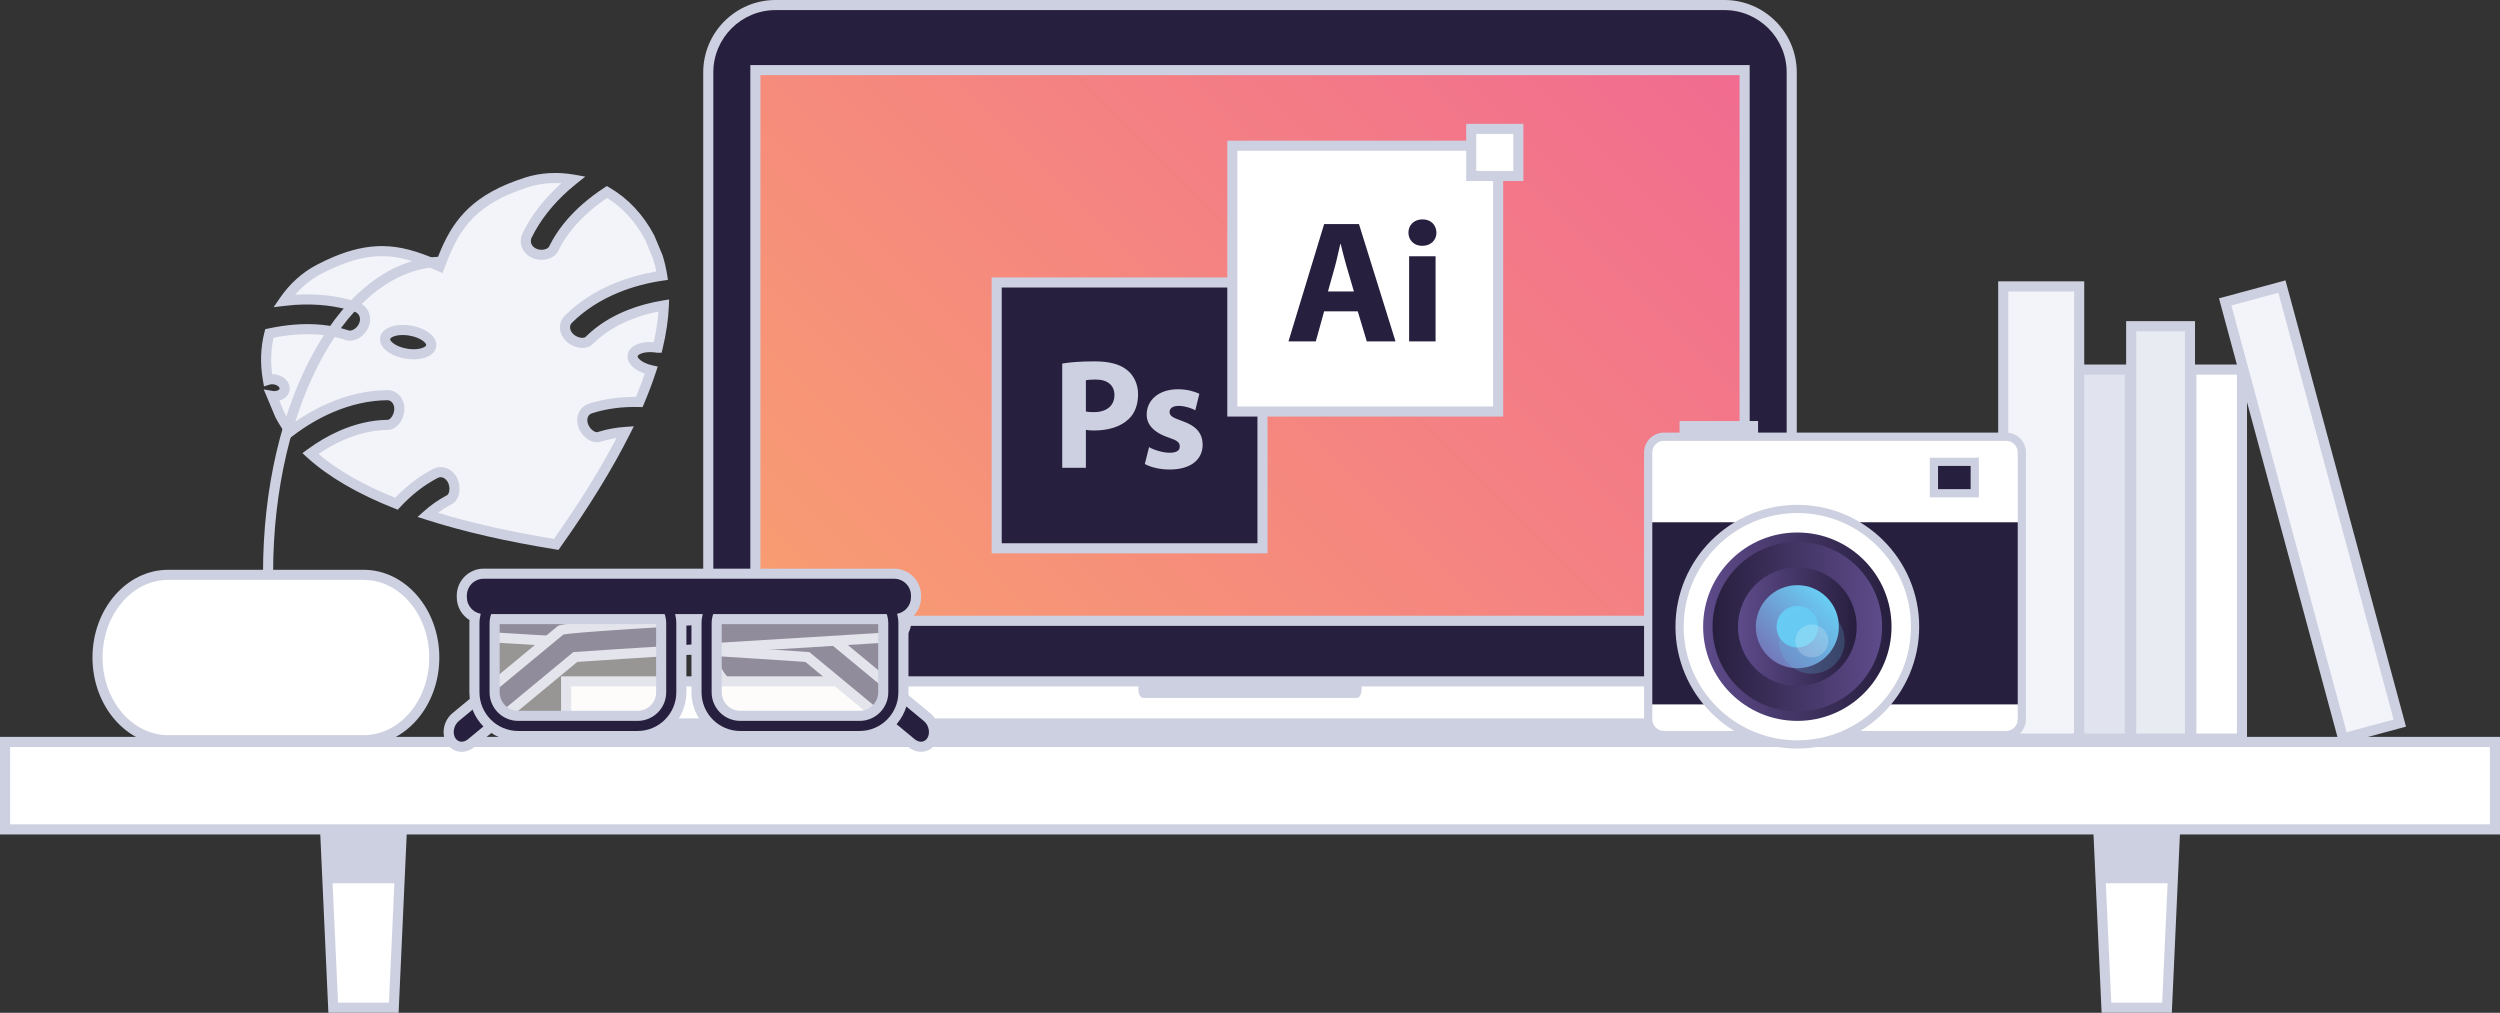<?xml version="1.0" encoding="utf-8"?>
<!-- Generator: Adobe Illustrator 15.0.0, SVG Export Plug-In . SVG Version: 6.00 Build 0)  -->
<!DOCTYPE svg PUBLIC "-//W3C//DTD SVG 1.1//EN" "http://www.w3.org/Graphics/SVG/1.1/DTD/svg11.dtd">
<svg version="1.1" id="Layer_1" xmlns="http://www.w3.org/2000/svg" xmlns:xlink="http://www.w3.org/1999/xlink" x="0px" y="0px"
	 width="743px" height="301px" viewBox="0 0 743 301" enable-background="new 0 0 743 301" xml:space="preserve">
<rect x="0" y="0" width="743" height="301" fill="#333333" stroke="none"/>
<g id="Workspace2">
	<g>
		<g>
			<g>
				<polygon fill="#FFFFFF" points="117.03,299.5 99.03,299.5 96.03,233.5 120.03,233.5 				"/>
				<path fill="#CDD0E0" d="M118.464,301H97.597l-3.136-69h27.14L118.464,301z M100.464,298h15.133l2.864-63H97.6L100.464,298z"/>
			</g>
			<polygon fill="#CDD0E0" points="96.03,236.5 97.212,262.5 118.849,262.5 120.03,236.5 			"/>
		</g>
		<g>
			<g>
				<polygon fill="#FFFFFF" points="644.03,299.5 626.03,299.5 623.03,233.5 647.03,233.5 				"/>
				<path fill="#CDD0E0" d="M645.464,301h-20.867l-3.136-69H648.6L645.464,301z M627.464,298h15.133l2.864-63H624.6L627.464,298z"/>
			</g>
			<polygon fill="#CDD0E0" points="623.03,236.5 624.212,262.5 645.849,262.5 647.03,236.5 			"/>
		</g>
		<g>
			<rect x="1.5" y="220.5" fill="#FFFFFF" width="740" height="26"/>
			<path fill="#CDD0E0" d="M743,248H0v-29h743V248z M3,245h737v-23H3V245z"/>
		</g>
	</g>
	<g>
		<path fill="#271F3E" d="M532.5,189.5c0,11.046-8.955,20-20,20h-282c-11.046,0-20-8.954-20-20v-168c0-11.046,8.954-20,20-20h282
			c11.045,0,20,8.954,20,20V189.5z"/>
		<path fill="#CDD0E0" d="M512.5,211h-282c-11.855,0-21.5-9.645-21.5-21.5v-168C209,9.645,218.645,0,230.5,0h282
			C524.355,0,534,9.645,534,21.5v168C534,201.355,524.355,211,512.5,211z M230.5,3C220.299,3,212,11.299,212,21.5v168
			c0,10.201,8.299,18.5,18.5,18.5h282c10.201,0,18.5-8.299,18.5-18.5v-168C531,11.299,522.701,3,512.5,3H230.5z"/>
	</g>
	<g>
		<linearGradient id="SVGID_1_" gradientUnits="userSpaceOnUse" x1="257.084" y1="217.084" x2="485.918" y2="-11.749">
			<stop  offset="0" style="stop-color:#F89E71"/>
			<stop  offset="1" style="stop-color:#F16B90"/>
		</linearGradient>
		<rect x="224.5" y="20.833" fill="url(#SVGID_1_)" width="294" height="163.667"/>
		<path fill="#CDD0E0" d="M520,186H223V19.333h297V186z M226,183h291V22.333H226V183z"/>
	</g>
	<g>
		<g>
			<polygon fill="#FFFFFF" points="574.25,214.5 555.25,219.5 187.25,219.5 168.25,214.5 168.25,202.5 574.25,202.5 			"/>
			<path fill="#CDD0E0" d="M555.444,221l-368.576-0.049l-20.119-5.295V201h409v14.656L555.444,221z M187.445,218h367.611
				l17.694-4.656V204h-403v9.344L187.445,218z"/>
		</g>
		<polygon fill="#CDD0E0" points="169.25,213.5 187.25,219.5 555.25,219.5 574.75,213.5 		"/>
	</g>
	<path fill="#CDD0E0" d="M404.688,204.667c0,1.519-0.615,2.75-1.373,2.75h-63.63c-0.759,0-1.374-1.231-1.374-2.75l0,0
		c0-1.519,0.615-2.75,1.374-2.75h63.63C404.073,201.917,404.688,203.148,404.688,204.667L404.688,204.667z"/>
	<g>
		<rect x="368.216" y="78.951" fill="#5E4B8B" width="14" height="14"/>
		<path fill="#CDD0E0" d="M383.716,94.451h-17v-17h17V94.451z M369.716,91.451h11v-11h-11V91.451z"/>
	</g>
	<g>
		<g>
			<rect x="296.215" y="83.951" fill="#271F3E" width="79" height="79"/>
			<path fill="#CDD0E0" d="M376.716,164.451h-82v-82h82V164.451z M297.715,161.451h76v-76h-76V161.451z"/>
		</g>
		<g>
			<rect x="366.252" y="43.304" fill="#FFFFFF" width="79" height="79"/>
			<path fill="#CDD0E0" d="M446.752,123.804h-82v-82h82V123.804z M367.752,120.804h76v-76h-76V120.804z"/>
		</g>
		<g>
			<path fill="#271F3E" d="M393.536,92.519l-2.483,8.952h-8.124l10.607-34.875h10.349l10.865,34.875h-8.537l-2.69-8.952H393.536z
				 M402.384,86.62l-2.173-7.399c-0.621-2.069-1.242-4.657-1.76-6.726h-0.104c-0.518,2.069-1.034,4.708-1.604,6.726l-2.07,7.399
				H402.384z"/>
			<path fill="#271F3E" d="M426.914,69.131c0,2.173-1.604,3.932-4.242,3.932c-2.484,0-4.088-1.759-4.088-3.932
				c0-2.225,1.655-3.933,4.191-3.933C425.311,65.199,426.862,66.906,426.914,69.131z M418.791,101.47V76.168h7.864v25.302H418.791z"
				/>
		</g>
		<g>
			<rect x="437.252" y="38.304" fill="#FFFFFF" width="14" height="14"/>
			<path fill="#CDD0E0" d="M452.752,53.804h-17v-17h17V53.804z M438.752,50.804h11v-11h-11V50.804z"/>
		</g>
		<g>
			<path fill="#CDD0E0" d="M315.691,108.047c2.19-0.372,5.265-0.652,9.598-0.652c4.378,0,7.5,0.838,9.596,2.516
				c2.05,1.583,3.354,4.193,3.354,7.267c0,3.075-0.978,5.73-2.889,7.454c-2.422,2.236-6.009,3.308-10.202,3.308
				c-0.932,0-1.77-0.047-2.422-0.187v11.274h-7.035V108.047z M322.726,122.303c0.606,0.14,1.304,0.186,2.376,0.186
				c3.774,0,6.103-1.91,6.103-5.078c0-2.888-2.002-4.612-5.59-4.612c-1.398,0-2.376,0.093-2.889,0.233V122.303z"/>
			<path fill="#CDD0E0" d="M341.497,132.877c1.305,0.792,4.007,1.677,6.103,1.677c2.143,0,3.028-0.699,3.028-1.863
				c0-1.212-0.698-1.771-3.308-2.655c-4.751-1.584-6.568-4.146-6.522-6.849c0-4.286,3.634-7.5,9.271-7.5
				c2.656,0,4.985,0.652,6.383,1.351l-1.212,4.892c-1.024-0.559-3.028-1.304-4.938-1.304c-1.724,0-2.702,0.699-2.702,1.817
				c0,1.118,0.885,1.677,3.68,2.655c4.333,1.491,6.103,3.727,6.149,7.035c0,4.286-3.308,7.407-9.83,7.407
				c-2.981,0-5.637-0.698-7.361-1.63L341.497,132.877z"/>
		</g>
	</g>
	<g>
		<path fill="#FFFFFF" d="M28.985,195.269c0,13.571,9.401,24.573,20.999,24.573h58.083c11.597,0,20.999-11.002,20.999-24.573l0,0
			c0-13.572-9.402-24.573-20.999-24.573H49.984C38.386,170.695,28.985,181.696,28.985,195.269L28.985,195.269z"/>
		<g>
			<path fill="#CDD0E0" d="M27.485,195.417c0-14.377,10.093-26.073,22.499-26.073h58.083c12.406,0,22.499,11.696,22.499,26.073
				s-10.093,26.074-22.499,26.074H49.984C37.578,221.491,27.485,209.794,27.485,195.417z M49.984,172.344
				c-10.752,0-19.499,10.351-19.499,23.073c0,12.724,8.747,23.074,19.499,23.074h58.083c10.752,0,19.499-10.351,19.499-23.074
				c0-12.723-8.747-23.073-19.499-23.073H49.984z"/>
		</g>
		<g>
			<path fill="#F2F4F9" d="M80.099,117.969l2.389,5.699c0.861,1.637,1.887,3.257,3.069,4.861c3.687-2.788,7.696-5.209,12.028-7.069
				c5.207-2.238,10.92-3.654,16.795-3.718c1.094-0.017,2.084,0.526,2.727,1.366c0.648,0.852,0.95,1.985,0.832,3.194
				c-0.117,1.209-0.604,2.28-1.227,3.034c-0.629,0.767-1.395,1.229-2.235,1.242l-0.409,0.007c-4.524,0.107-9.086,1.264-13.39,3.165
				c-3.206,1.412-6.271,3.23-9.154,5.346c5.917,5.388,14.212,10.436,25.575,14.915c3.297-3.57,7.18-6.708,11.619-9.021
				c0.97-0.509,2.097-0.475,3.05-0.017c0.964,0.467,1.746,1.339,2.188,2.473c0.443,1.132,0.492,2.306,0.279,3.26
				c-0.215,0.967-0.689,1.729-1.432,2.119l-0.361,0.192c-2.168,1.167-4.202,2.623-6.088,4.288c10.488,3.378,23.096,6.35,38.236,8.79
				v-0.001c8.877-12.503,15.6-23.576,20.549-33.422c-2.512,0.178-4.975,0.605-7.327,1.332l-0.392,0.124
				c-0.799,0.256-1.674,0.06-2.514-0.466c-0.831-0.517-1.633-1.376-2.129-2.485c-0.496-1.111-0.57-2.278-0.229-3.294
				c0.343-1.002,1.109-1.829,2.153-2.163c4.761-1.542,9.721-2.108,14.577-1.957c1.399-3.295,2.574-6.432,3.551-9.428
				c-3.387-0.761-5.804-2.657-5.509-4.421c0.317-1.891,3.636-2.914,7.412-2.281c0.003,0.001,0.007,0.002,0.008,0.001
				c1.1-4.546,1.693-8.725,1.842-12.563c-3.529,0.572-6.976,1.482-10.231,2.776c-4.373,1.736-8.396,4.178-11.646,7.327l-0.293,0.287
				c-0.597,0.59-1.465,0.811-2.453,0.723c-0.975-0.085-2.078-0.489-3.023-1.253s-1.541-1.773-1.693-2.834
				c-0.146-1.047,0.16-2.134,0.939-2.902c4.165-4.144,9.18-7.223,14.426-9.366c4.365-1.783,8.902-2.944,13.476-3.617
				c-0.313-1.968-0.75-3.836-1.313-5.598l-2.388-5.699c-3.339-6.301-7.812-10.714-12.698-13.563
				c-2.161,1.413-4.221,2.953-6.144,4.623c-3.907,3.396-7.233,7.364-9.466,11.77l-0.195,0.401c-0.406,0.82-1.173,1.378-2.156,1.67
				c-0.963,0.29-2.149,0.313-3.296-0.089c-1.147-0.404-2.035-1.188-2.513-2.193c-0.463-0.99-0.504-2.196,0.022-3.259
				c2.786-5.721,6.843-10.561,11.386-14.601c0.779-0.688,1.578-1.349,2.387-1.996c-4.898-0.879-9.747-0.519-13.916,0.819
				c-1.873,0.601-3.596,1.234-5.182,1.898c-12.711,5.327-16.764,12.753-20.652,23.056l0,0c-10.071-4.452-18.209-6.771-30.919-1.445
				c-1.587,0.665-3.245,1.45-4.988,2.361c-3.877,2.035-7.534,5.239-10.341,9.349c1.027-0.123,2.059-0.231,3.096-0.301
				c6.066-0.408,12.361,0.096,18.395,2.12c1.125,0.371,1.957,1.245,2.34,2.27c0.381,1.046,0.314,2.229-0.201,3.33
				c-0.518,1.098-1.365,1.929-2.248,2.412c-0.896,0.495-1.832,0.65-2.702,0.365l-0.423-0.141c-4.706-1.499-9.869-1.911-15.029-1.508
				c-2.537,0.201-5.08,0.59-7.603,1.138c-1.063,4.171-1.305,8.81-0.415,13.781c0.592-0.19,1.282-0.25,2.001-0.129
				c1.848,0.309,3.162,1.659,2.936,3.015C83.631,117.429,81.949,118.277,80.099,117.969z M113.761,100.834
				c0.317-1.892,3.636-2.914,7.414-2.281c3.777,0.631,6.582,2.678,6.268,4.57c-0.318,1.892-3.637,2.913-7.414,2.282
				C116.25,104.772,113.446,102.728,113.761,100.834z"/>
		</g>
		<g>
			<path fill="#CDD0E0" d="M165.062,163.278c-14.613-2.355-27.553-5.33-38.457-8.842l-2.509-0.808l1.976-1.744
				c2.033-1.796,4.178-3.306,6.38-4.491l0.364-0.193c0.391-0.206,0.578-0.722,0.667-1.12c0.167-0.745,0.089-1.613-0.214-2.387
				c-0.3-0.77-0.813-1.362-1.441-1.667c-0.556-0.268-1.187-0.276-1.707-0.003c-4.047,2.108-7.818,5.038-11.209,8.707l-0.696,0.754
				l-0.954-0.376c-10.932-4.308-19.691-9.422-26.037-15.2l-1.354-1.234l1.478-1.085c3.068-2.249,6.242-4.103,9.436-5.509
				c4.701-2.075,9.396-3.183,13.967-3.292l0.416-0.008c0.443-0.007,0.842-0.381,1.102-0.695c0.486-0.59,0.811-1.4,0.891-2.226
				c0.08-0.822-0.109-1.582-0.53-2.136c-0.38-0.495-0.921-0.779-1.52-0.779h-0.001c-5.346,0.059-10.803,1.269-16.219,3.595
				c-4.008,1.722-7.949,4.039-11.715,6.889l-1.211,0.916l-0.902-1.222c-1.225-1.66-2.297-3.361-3.189-5.055l-3.494-8.326
				l2.682,0.449c1.045,0.176,1.963-0.256,2.031-0.664c0.064-0.389-0.582-1.102-1.705-1.289c-0.461-0.079-0.902-0.048-1.291,0.077
				l-1.635,0.529l-0.303-1.692c-0.886-4.953-0.738-9.804,0.438-14.417l0.229-0.897l0.905-0.197c2.635-0.573,5.26-0.966,7.804-1.166
				c5.643-0.443,10.958,0.092,15.619,1.578l0.419,0.14c0.44,0.145,0.943,0.059,1.515-0.258c0.68-0.371,1.267-1.003,1.609-1.733
				c0.343-0.729,0.396-1.502,0.153-2.167c-0.242-0.647-0.766-1.159-1.412-1.372c-5.33-1.788-11.359-2.475-17.813-2.047
				c-0.877,0.061-1.811,0.151-3.025,0.294l-3.273,0.386l1.86-2.722c2.869-4.198,6.632-7.597,10.884-9.829
				c1.764-0.924,3.482-1.736,5.104-2.416c5.126-2.148,9.807-3.192,14.31-3.192c5.576,0,10.641,1.583,16.35,4.021
				c3.541-9.077,7.931-16.999,20.912-22.439c1.63-0.683,3.414-1.337,5.304-1.945c4.534-1.452,9.667-1.758,14.64-0.865l3.25,0.583
				l-2.578,2.064c-0.947,0.759-1.665,1.359-2.328,1.947c-4.854,4.315-8.566,9.071-11.037,14.142
				c-0.298,0.603-0.301,1.336-0.014,1.952c0.31,0.649,0.898,1.154,1.656,1.421c0.76,0.267,1.628,0.29,2.372,0.067
				c0.617-0.184,1.034-0.486,1.236-0.895l0.205-0.417c2.214-4.372,5.517-8.485,9.819-12.226c1.928-1.672,4.049-3.268,6.305-4.743
				l0.775-0.508l0.801,0.467c5.539,3.226,10.003,7.988,13.27,14.156l2.445,5.82l0.045,0.123c0.582,1.818,1.041,3.776,1.367,5.818
				l0.238,1.5l-1.502,0.221c-4.666,0.686-9.082,1.87-13.125,3.521c-5.457,2.229-10.146,5.271-13.941,9.048
				c-0.41,0.403-0.596,0.995-0.507,1.619c0.099,0.692,0.508,1.359,1.153,1.881c0.643,0.521,1.448,0.858,2.211,0.926
				c0.562,0.047,1.017-0.051,1.268-0.297l0.301-0.297c3.277-3.177,7.361-5.748,12.137-7.643c3.246-1.293,6.795-2.256,10.544-2.864
				l1.81-0.294l-0.07,1.832c-0.154,4.011-0.788,8.337-1.883,12.858l-0.277,1.146h-1.395l-0.119-0.034
				c-0.633-0.103-1.262-0.153-1.871-0.153c-2.465,0-3.667,0.805-3.736,1.215c-0.094,0.566,1.359,2.036,4.359,2.711l1.607,0.362
				l-0.51,1.566c-1.011,3.098-2.221,6.31-3.597,9.549l-0.401,0.944l-1.025-0.032c-4.922-0.144-9.728,0.479-14.076,1.888
				c-0.551,0.176-0.983,0.62-1.187,1.214c-0.224,0.663-0.161,1.445,0.176,2.2c0.339,0.757,0.905,1.423,1.554,1.827
				c0.486,0.304,0.894,0.427,1.273,0.305l0.395-0.123c2.379-0.736,4.957-1.206,7.664-1.397l2.631-0.187l-1.185,2.356
				c-5.147,10.243-12.101,21.555-20.665,33.618l-0.541,0.762L165.062,163.278z M178.97,131.14l-0.381,0.119
				c-1.188,0.38-2.514,0.164-3.766-0.62c-1.158-0.722-2.118-1.839-2.704-3.146c-0.647-1.448-0.746-3.006-0.278-4.392
				c0.516-1.506,1.65-2.639,3.109-3.104c4.365-1.414,9.109-2.073,14.053-2.053c0.967-2.329,1.844-4.638,2.617-6.892
				c-3.418-1.179-5.451-3.39-5.068-5.684c0.379-2.26,3.008-3.72,6.695-3.72c0.346,0,0.696,0.013,1.049,0.039
				c0.707-3.165,1.174-6.214,1.391-9.101c-2.853,0.568-5.561,1.359-8.07,2.358c-4.409,1.749-8.162,4.107-11.147,7l-0.293,0.289
				c-0.889,0.875-2.166,1.283-3.638,1.147c-1.361-0.12-2.723-0.683-3.832-1.582c-1.235-0.997-2.029-2.343-2.236-3.79
				c-0.221-1.556,0.293-3.118,1.365-4.175c4.074-4.052,9.092-7.313,14.918-9.692c3.822-1.561,7.951-2.726,12.297-3.47
				c-0.265-1.337-0.592-2.623-0.979-3.838l-2.335-5.574c-2.839-5.337-6.638-9.514-11.302-12.43c-1.853,1.254-3.598,2.59-5.199,3.978
				c-4.007,3.484-7.072,7.292-9.102,11.301l-0.199,0.405c-0.582,1.174-1.645,2.018-3.066,2.439c-1.34,0.404-2.863,0.367-4.227-0.11
				c-1.519-0.534-2.715-1.586-3.375-2.972c-0.685-1.466-0.671-3.128,0.033-4.553c2.601-5.339,6.475-10.338,11.516-14.863
				c-3.426-0.217-6.786,0.189-9.852,1.17c-1.807,0.582-3.51,1.206-5.061,1.856c-12.598,5.279-16.3,12.852-19.83,22.202l-0.56,1.483
				l-1.45-0.641c-6.134-2.713-11.047-4.394-16.582-4.394c-4.097,0-8.398,0.968-13.15,2.96c-1.545,0.646-3.184,1.422-4.871,2.306
				c-2.879,1.511-5.514,3.626-7.747,6.202c6.757-0.422,13.057,0.328,18.668,2.212c1.495,0.492,2.721,1.678,3.28,3.181
				c0.521,1.431,0.433,3.021-0.252,4.481c-0.618,1.313-1.643,2.41-2.88,3.086c-1.296,0.716-2.656,0.886-3.901,0.478l-0.406-0.136
				c-4.268-1.359-9.205-1.851-14.455-1.44c-2.113,0.167-4.289,0.475-6.48,0.915c-0.771,3.479-0.906,7.107-0.402,10.816
				c0.001,0,0.002,0,0.004,0c0.33,0,0.664,0.027,0.993,0.083c2.705,0.453,4.536,2.536,4.167,4.743
				c-0.247,1.477-1.424,2.605-3.033,3.029l1.541,3.677c0.598,1.13,1.285,2.265,2.051,3.39c3.58-2.579,7.308-4.707,11.098-6.334
				c5.781-2.484,11.625-3.775,17.436-3.839c1.507,0,2.918,0.713,3.872,1.959c0.883,1.161,1.284,2.67,1.132,4.246
				c-0.139,1.425-0.693,2.79-1.561,3.842c-0.946,1.151-2.112,1.77-3.367,1.789l-0.402,0.008c-4.168,0.1-8.48,1.121-12.82,3.037
				c-2.469,1.087-4.932,2.463-7.34,4.101c5.756,4.869,13.399,9.241,22.766,13.017c3.441-3.574,7.243-6.458,11.311-8.576
				c1.328-0.698,2.998-0.716,4.402-0.041c1.316,0.639,2.357,1.804,2.931,3.276c0.522,1.333,0.646,2.801,0.348,4.133
				c-0.324,1.455-1.083,2.534-2.193,3.118l-0.353,0.187c-1.25,0.674-2.486,1.467-3.693,2.371c9.954,3.035,21.523,5.641,34.447,7.757
				c7.551-10.693,13.805-20.767,18.625-29.996C181.753,130.397,180.324,130.722,178.97,131.14z M120.492,106.586
				c-4.742-0.793-7.967-3.501-7.499-6.299c0.379-2.26,3.007-3.719,6.696-3.719c0.799,0,1.621,0.069,2.444,0.207
				c4.741,0.793,7.966,3.5,7.499,6.298c-0.379,2.26-3.007,3.721-6.694,3.721C122.138,106.794,121.316,106.724,120.492,106.586z
				 M115.952,100.782c-0.095,0.565,1.554,2.263,5.036,2.845c0.66,0.11,1.316,0.167,1.95,0.167c2.465,0,3.666-0.806,3.735-1.216
				c0.094-0.565-1.554-2.262-5.035-2.844c-0.66-0.11-1.315-0.166-1.949-0.166C117.222,99.568,116.021,100.373,115.952,100.782z"/>
		</g>
		<g>
			<path fill="#CDD0E0" d="M78.171,170.263h3c0-50.16,22.597-90.968,50.372-90.968v-3c-14.433,0-27.927,9.885-37.996,27.834
				C83.632,121.804,78.171,145.291,78.171,170.263z"/>
		</g>
	</g>
	<g>
		<g>
			<rect x="595.357" y="85.12" fill="#F2F4F9" width="22.576" height="134.38"/>
			<path fill="#CDD0E0" d="M619.434,221h-25.576V83.62h25.576V221z M596.857,218h19.576V86.62h-19.576V218z"/>
		</g>
		<g>
			<rect x="617.934" y="109.846" fill="#E1E4EE" width="15.051" height="109.654"/>
			<path fill="#CDD0E0" d="M634.484,221h-18.051V108.346h18.051V221z M619.434,218h12.051V111.346h-12.051V218z"/>
		</g>
		<g>
			<rect x="651.26" y="109.846" fill="#FFFFFF" width="15.051" height="109.654"/>
			<path fill="#CDD0E0" d="M667.811,221H649.76V108.346h18.051V221z M652.76,218h12.051V111.346H652.76V218z"/>
		</g>
		<g>
			<rect x="633.388" y="96.945" fill="#E9EBF3" width="17.469" height="122.555"/>
			<path fill="#CDD0E0" d="M652.356,221h-20.469V95.445h20.469V221z M634.888,218h14.469V98.445h-14.469V218z"/>
		</g>
		<g>
			
				<rect x="678.539" y="85.121" transform="matrix(0.965 -0.261 0.261 0.965 -15.942 184.418)" fill="#F2F4F9" width="17.469" height="134.379"/>
			<path fill="#CDD0E0" d="M695.302,221.293L659.484,88.664l19.762-5.337l35.816,132.63L695.302,221.293z M663.162,90.778
				l34.253,126.836l13.97-3.772L677.133,87.005L663.162,90.778z"/>
		</g>
	</g>
	<g>
		<path fill="#271F3E" d="M601.126,214.018c0,2.577-2.091,4.666-4.667,4.666H494.74c-2.577,0-4.665-2.089-4.665-4.666v-79.322
			c0-2.577,2.088-4.666,4.665-4.666h101.719c2.576,0,4.667,2.089,4.667,4.666V214.018z"/>
		<path fill="#FFFFFF" d="M601.126,134.695c0-2.577-2.091-4.666-4.667-4.666H494.74c-2.577,0-4.665,2.089-4.665,4.666v20.531
			h111.051V134.695z"/>
		<path fill="#FFFFFF" d="M490.075,214.018c0,2.577,2.088,4.666,4.665,4.666h101.719c2.576,0,4.667-2.089,4.667-4.666v-4.666
			H490.075V214.018z"/>
		<g>
			<path fill="#CDD0E0" d="M596.225,219.67H494.506c-3.246,0-5.888-2.641-5.888-5.887v-79.322c0-3.247,2.642-5.888,5.888-5.888
				h101.719c3.247,0,5.889,2.641,5.889,5.888v79.322C602.113,217.029,599.472,219.67,596.225,219.67z M494.506,131.017
				c-1.898,0-3.443,1.545-3.443,3.444v79.322c0,1.898,1.545,3.443,3.443,3.443h101.719c1.899,0,3.444-1.545,3.444-3.443v-79.322
				c0-1.899-1.545-3.444-3.444-3.444H494.506z"/>
		</g>
		<circle fill="#FFFFFF" cx="534.167" cy="186.254" r="34.995"/>
		<linearGradient id="SVGID_2_" gradientUnits="userSpaceOnUse" x1="506.171" y1="186.254" x2="562.163" y2="186.254">
			<stop  offset="0" style="stop-color:#5E4B8B"/>
			<stop  offset="1" style="stop-color:#271F3E"/>
		</linearGradient>
		<circle fill="url(#SVGID_2_)" cx="534.167" cy="186.254" r="27.996"/>
		<linearGradient id="SVGID_3_" gradientUnits="userSpaceOnUse" x1="508.971" y1="186.254" x2="559.364" y2="186.254">
			<stop  offset="0" style="stop-color:#271F3E"/>
			<stop  offset="1" style="stop-color:#5E4B8B"/>
		</linearGradient>
		<circle fill="url(#SVGID_3_)" cx="534.167" cy="186.254" r="25.197"/>
		<linearGradient id="SVGID_4_" gradientUnits="userSpaceOnUse" x1="516.53" y1="186.254" x2="551.805" y2="186.254">
			<stop  offset="0" style="stop-color:#5E4B8B"/>
			<stop  offset="1" style="stop-color:#271F3E"/>
		</linearGradient>
		<circle fill="url(#SVGID_4_)" cx="534.167" cy="186.254" r="17.637"/>
		<linearGradient id="SVGID_5_" gradientUnits="userSpaceOnUse" x1="525.438" y1="194.984" x2="542.898" y2="177.524">
			<stop  offset="0" style="stop-color:#7379BA"/>
			<stop  offset="1" style="stop-color:#69CEF4"/>
		</linearGradient>
		<circle fill="url(#SVGID_5_)" cx="534.167" cy="186.254" r="12.346"/>
		<circle fill="#67CBF4" cx="534.167" cy="186.254" r="6.173"/>
		<g>
			<path fill="#CDD0E0" d="M534.167,222.471c-19.971,0-36.217-16.247-36.217-36.217c0-19.971,16.246-36.217,36.217-36.217
				c19.97,0,36.217,16.247,36.217,36.217C570.384,206.224,554.137,222.471,534.167,222.471z M534.167,152.48
				c-18.623,0-33.773,15.15-33.773,33.773s15.15,33.773,33.773,33.773c18.622,0,33.773-15.15,33.773-33.773
				S552.789,152.48,534.167,152.48z"/>
		</g>
		<rect x="574.761" y="137.261" fill="#271F3E" width="12.133" height="9.332"/>
		<path fill="#CDD0E0" d="M588.115,147.815H573.54v-11.776h14.575V147.815z M575.983,145.371h9.688v-6.888h-9.688V145.371z"/>
		<rect x="499.172" y="125.129" fill="#CDD0E0" width="23.33" height="4.666"/>
		<circle opacity="0.2" fill="#67CBF4" cx="538.478" cy="190.48" r="9.762"/>
		<circle opacity="0.2" fill="#FFFFFF" cx="538.478" cy="190.48" r="4.881"/>
	</g>
	<g>
		<g>
			<path fill="#271F3E" d="M277.444,216.299c-0.286-1.258-0.975-2.389-1.937-3.184l-31.204-25.813
				c-0.379-0.313-1.384-1.145-98.045-6.186c-2.495-0.158-4.499,1.58-4.594,3.885c-0.095,2.318,1.774,4.246,4.254,4.387
				c30.997,1.884,89.317,5.462,94.041,5.88l30.93,25.584c0.847,0.701,1.853,1.088,2.835,1.088c1.33,0,2.499-0.682,3.207-1.867
				C277.564,219.012,277.752,217.637,277.444,216.299z"/>
			<path fill="#CDD0E0" d="M273.725,223.439c-1.33,0-2.676-0.508-3.792-1.432l-30.565-25.285
				c-7.224-0.563-63.865-4.035-93.539-5.838c-3.301-0.188-5.79-2.799-5.662-5.945c0.131-3.17,2.837-5.531,6.188-5.32
				c97.135,5.066,98.075,5.842,98.904,6.525l31.206,25.816c1.216,1.004,2.084,2.428,2.443,4.006
				c0.393,1.707,0.142,3.484-0.688,4.875C277.233,222.492,275.595,223.439,273.725,223.439z M145.944,182.606
				c-1.527,0-2.723,1.056-2.78,2.456c-0.062,1.492,1.187,2.734,2.84,2.828c30.462,1.85,89.319,5.461,94.088,5.883l0.465,0.041
				l31.289,25.881c0.579,0.48,1.246,0.744,1.879,0.744c0.8,0,1.481-0.402,1.919-1.137c0.437-0.73,0.561-1.703,0.339-2.668
				c-0.214-0.939-0.722-1.777-1.43-2.363l-31.049-25.685c-2.267-0.534-21.32-2.009-97.323-5.973
				C146.09,182.608,146.017,182.606,145.944,182.606z"/>
		</g>
		<g>
			<path fill="#271F3E" d="M264.947,181.108c-0.092,0-0.183,0.002-0.271,0.008c-96.666,5.041-97.67,5.873-98.048,6.186
				l-31.204,25.813c-0.962,0.795-1.65,1.926-1.938,3.184c-0.306,1.338-0.119,2.713,0.514,3.773c0.709,1.186,1.877,1.867,3.206,1.867
				c0.983,0,1.99-0.387,2.835-1.086l30.931-25.586c4.724-0.418,63.045-3.996,94.037-5.88c2.482-0.141,4.354-2.068,4.257-4.387
				C269.175,182.782,267.318,181.108,264.947,181.108z"/>
			<path fill="#CDD0E0" d="M137.206,223.439c-1.868,0-3.506-0.945-4.493-2.598c-0.829-1.389-1.08-3.166-0.688-4.877
				c0.361-1.578,1.229-3,2.445-4.006l31.203-25.813c0.828-0.686,1.767-1.461,98.926-6.528c0.099-0.007,0.223-0.01,0.349-0.01
				c3.191,0,5.692,2.292,5.817,5.331c0.131,3.146-2.36,5.758-5.671,5.945c-29.672,1.803-86.315,5.277-93.529,5.838l-30.567,25.287
				C139.883,222.932,138.536,223.439,137.206,223.439z M167.429,188.586l-31.048,25.686c-0.709,0.586-1.218,1.426-1.433,2.363
				c-0.221,0.965-0.097,1.938,0.34,2.67c0.438,0.732,1.119,1.135,1.918,1.135c0.634,0,1.301-0.264,1.879-0.74l31.29-25.885
				l0.465-0.041c4.752-0.422,63.616-4.032,94.078-5.883c1.662-0.094,2.911-1.336,2.849-2.827c-0.058-1.423-1.244-2.455-2.819-2.455
				c-0.058,0-0.115,0.001-0.171,0.005C188.756,186.578,169.698,188.053,167.429,188.586z"/>
		</g>
		<path opacity="0.5" fill="#FDFAF8" d="M199.498,205.748c0,5.523-4.478,10-10,10H154c-5.522,0-10-4.477-10-10V185.25
			c0-5.522,4.478-10,10-10h35.498c5.522,0,10,4.478,10,10V205.748z"/>
		<path opacity="0.5" fill="#FDFAF8" d="M265.498,205.748c0,5.523-4.478,10-10,10H220c-5.522,0-10-4.477-10-10V185.25
			c0-5.522,4.478-10,10-10h35.498c5.522,0,10,4.478,10,10V205.748z"/>
		<g>
			<path fill="#271F3E" d="M220,218.748c-7.168,0-13-5.83-13-13V185.25c0-0.412,0.021-0.829,0.064-1.25h-4.631
				c0.043,0.421,0.064,0.838,0.064,1.25v20.498c0,7.17-5.832,13-13,13H154c-7.168,0-13-5.83-13-13V185.25
				c0-0.595,0.045-1.199,0.134-1.809c-2.318-1.015-3.883-3.318-3.883-5.941v-0.499c0-3.584,2.916-6.5,6.5-6.5h121.993
				c3.584,0,6.5,2.916,6.5,6.5v0.499c0,2.622-1.563,4.925-3.88,5.94c0.089,0.609,0.134,1.215,0.134,1.81v20.498
				c0,7.17-5.832,13-13,13H220z M213.116,184c-0.077,0.415-0.116,0.833-0.116,1.25v20.498c0,3.861,3.141,7,7,7h35.498
				c3.859,0,7-3.139,7-7V185.25c0-0.417-0.039-0.835-0.116-1.25H213.116z M147.116,184c-0.077,0.415-0.116,0.833-0.116,1.25v20.498
				c0,3.861,3.141,7,7,7h35.498c3.859,0,7-3.139,7-7V185.25c0-0.417-0.039-0.835-0.116-1.25H147.116z"/>
			<path fill="#CDD0E0" d="M265.744,172.001c2.762,0,5,2.239,5,5v0.499c0,2.459-1.777,4.492-4.115,4.91
				c0.232,0.91,0.369,1.859,0.369,2.84v20.498c0,6.342-5.159,11.5-11.5,11.5H220c-6.341,0-11.5-5.158-11.5-11.5V185.25
				c0-0.949,0.129-1.867,0.347-2.75h-8.195c0.218,0.883,0.347,1.801,0.347,2.75v20.498c0,6.342-5.159,11.5-11.5,11.5H154
				c-6.341,0-11.5-5.158-11.5-11.5V185.25c0-0.98,0.137-1.929,0.369-2.839c-2.339-0.418-4.118-2.452-4.118-4.911v-0.499
				c0-2.761,2.238-5,5-5H265.744 M220,214.248h35.498c4.687,0,8.5-3.813,8.5-8.5V185.25c0-0.963-0.169-1.887-0.466-2.75h-51.566
				c-0.297,0.863-0.466,1.787-0.466,2.75v20.498C211.5,210.436,215.313,214.248,220,214.248 M154,214.248h35.498
				c4.687,0,8.5-3.813,8.5-8.5V185.25c0-0.963-0.169-1.887-0.466-2.75h-51.566c-0.297,0.863-0.466,1.787-0.466,2.75v20.498
				C145.5,210.436,149.313,214.248,154,214.248 M265.744,169.001H143.751c-4.411,0-8,3.589-8,8v0.499
				c0,2.838,1.487,5.371,3.783,6.793c-0.022,0.32-0.034,0.641-0.034,0.957v20.498c0,7.996,6.505,14.5,14.5,14.5h35.498
				c7.995,0,14.5-6.504,14.5-14.5V185.5h1.502v20.248c0,7.996,6.505,14.5,14.5,14.5h35.498c7.995,0,14.5-6.504,14.5-14.5V185.25
				c0-0.317-0.012-0.638-0.034-0.959c2.295-1.422,3.78-3.955,3.78-6.791v-0.499C273.744,172.59,270.155,169.001,265.744,169.001
				L265.744,169.001z M214.5,185.5h46.498v20.248c0,3.033-2.467,5.5-5.5,5.5H220c-3.033,0-5.5-2.467-5.5-5.5V185.5L214.5,185.5z
				 M148.5,185.5h46.498v20.248c0,3.033-2.467,5.5-5.5,5.5H154c-3.033,0-5.5-2.467-5.5-5.5V185.5L148.5,185.5z"/>
		</g>
	</g>
</g>
</svg>
